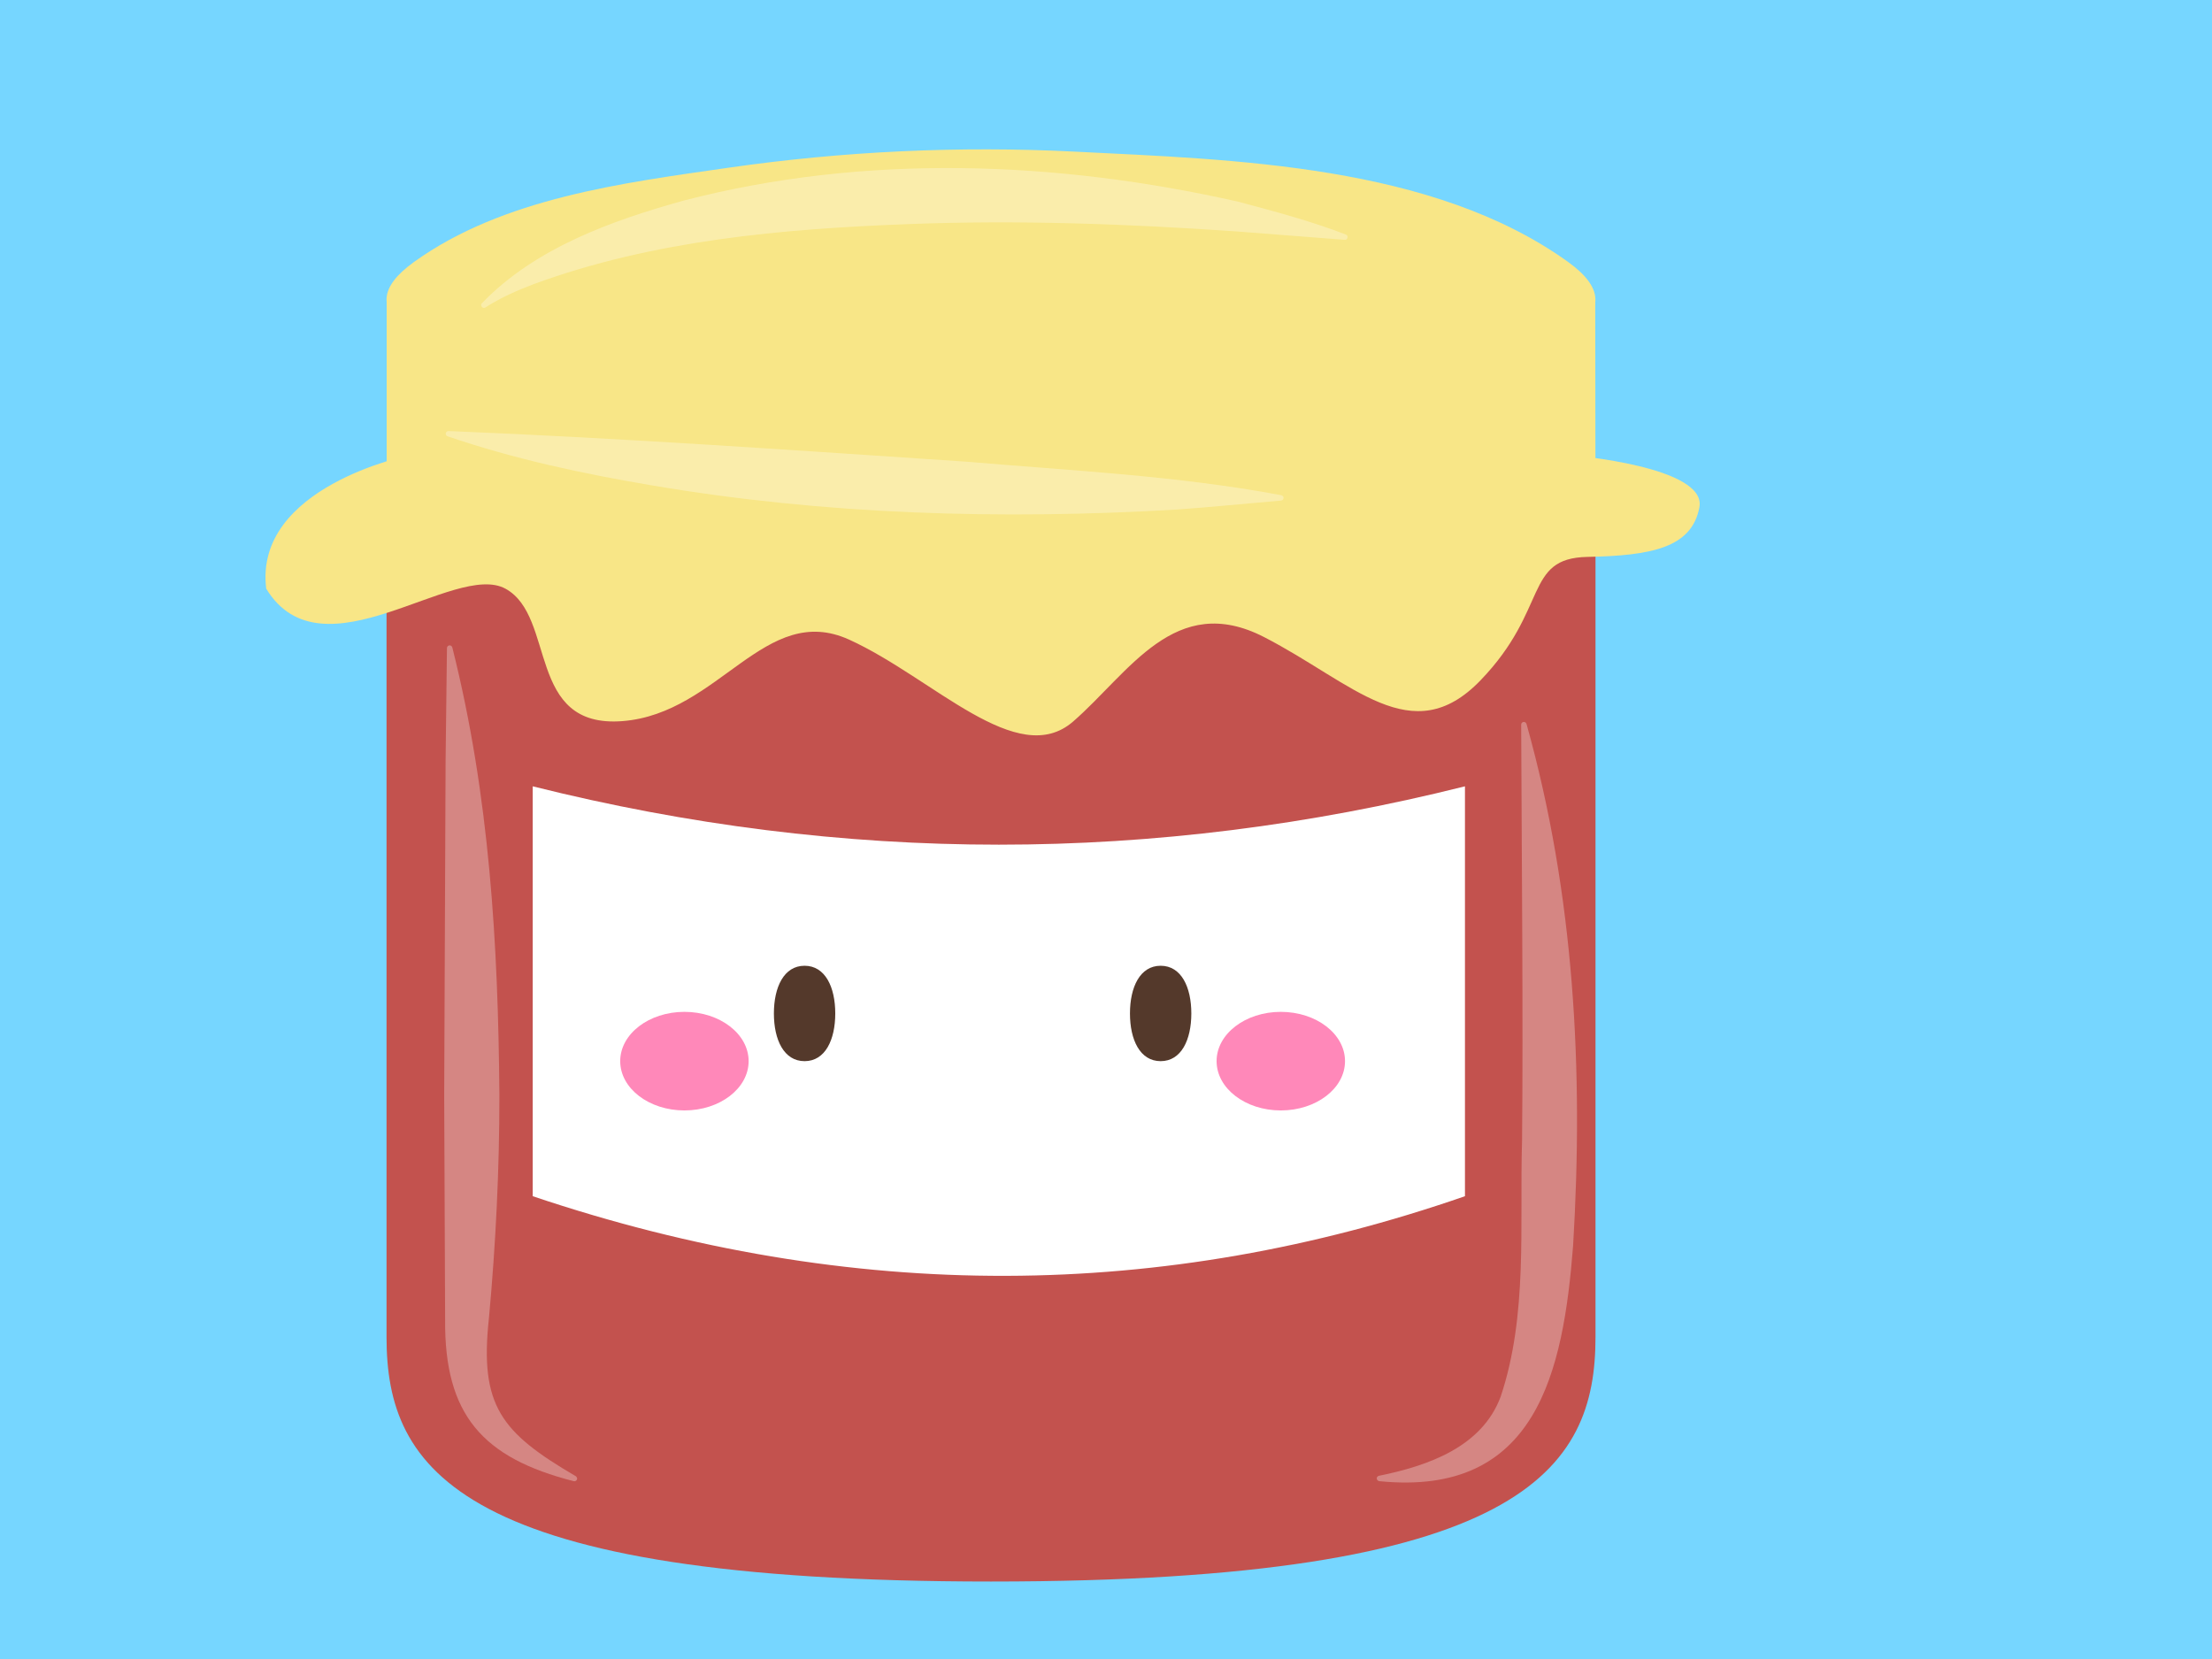 <?xml version='1.0' encoding='UTF-8'?>
<svg xmlns="http://www.w3.org/2000/svg" xmlns:xlink="http://www.w3.org/1999/xlink" xmlns:svg="http://www.w3.org/2000/svg" xmlns:serif="http://www.serif.com/" height="100%" style="fill-rule:evenodd;clip-rule:evenodd;" version="1.1" viewBox="1000.0 625.0 120.0 90.0" width="100%">
    <g>
        <svg:rect x="1000" y="625" width="120" height="90" style="fill:rgb(118,214,255);" />
        <svg:g transform="matrix(0.681,0,0,0.681,778.79,386.186)">
            <svg:path d="M403.78,391.295L403.774,391.295L355.623,394.418L355.623,457.201C355.623,467.746 361.342,476.668 403.774,476.668L403.78,476.668C446.212,476.667 451.931,467.745 451.931,457.201L451.931,394.418L403.78,391.295Z" style="fill:rgb(195,82,78);fill-rule:nonzero;stroke-linecap:round;stroke-linejoin:round;stroke-miterlimit:10;" />
            <svg:path d="M367.268,413.321L367.268,445.973C392.807,454.563 417.538,454.299 441.532,445.973L441.532,413.321C416.778,419.518 392.023,419.518 367.268,413.321Z" style="fill:white;fill-rule:nonzero;stroke-linecap:round;stroke-linejoin:round;stroke-miterlimit:10;" />
            <svg:path d="M357.396,386.955C357.396,386.955 345.026,389.469 346.04,397.58C350.501,404.88 361.046,395.349 365.102,397.58C369.158,399.811 366.724,408.733 374.43,408.125C382.136,407.517 385.786,398.594 392.478,401.636C399.17,404.678 405.862,412.037 410.323,408.155C414.784,404.272 418.435,397.783 425.532,401.433C432.63,405.083 437.294,410.558 442.769,404.88C448.244,399.202 446.216,395.146 451.286,395.045C456.356,394.944 459.6,394.335 460.209,391.091C460.817,387.846 450.07,386.955 450.07,386.955C450.07,386.955 405.051,378.561 357.396,386.955Z" style="fill:rgb(248,230,135);fill-rule:nonzero;stroke-linecap:round;stroke-linejoin:round;stroke-miterlimit:10;" />
            <svg:path d="M355.635,374.369L355.635,388.182C355.635,388.182 372.885,396.091 403.774,396.091C434.663,396.091 451.925,387.413 451.925,387.413L451.911,374.37L355.635,374.37L355.635,374.369Z" style="fill:rgb(248,230,135);fill-rule:nonzero;stroke-linecap:round;stroke-linejoin:round;stroke-miterlimit:10;" />
            <svg:path d="M449.754,371.553C438.967,363.794 423.182,363.399 410.395,362.758C401.22,362.298 392.002,362.729 382.909,364.036C374.434,365.254 364.901,366.45 357.807,371.553C346.371,379.779 382.557,383 403.781,383.517C424.727,383.685 461.19,379.779 449.754,371.553Z" style="fill:rgb(248,230,135);fill-rule:nonzero;stroke-linecap:round;stroke-linejoin:round;stroke-miterlimit:10;" />
            <svg:path d="M451.925,387.412C451.925,387.412 461.223,355.807 475.621,363.918C490.019,372.03 451.925,387.412 451.925,387.412Z" style="fill:none;fill-rule:nonzero;stroke-linecap:round;stroke-linejoin:round;stroke-miterlimit:10;" />
            <svg:path d="M451.925,387.412C451.925,387.412 476.157,371.421 480.249,382.169C484.341,392.917 451.925,387.412 451.925,387.412Z" style="fill:none;fill-rule:nonzero;stroke-linecap:round;stroke-linejoin:round;stroke-miterlimit:10;" />
            <svg:g>
                <svg:path d="M391.369,431.415C391.369,433.514 390.57,435.215 388.925,435.215C387.279,435.215 386.481,433.514 386.481,431.415C386.481,429.317 387.28,427.615 388.925,427.615C390.57,427.615 391.369,429.316 391.369,431.415Z" style="fill:rgb(84,57,43);fill-rule:nonzero;" />
                <svg:path d="M419.734,431.415C419.734,433.514 418.935,435.215 417.29,435.215C415.644,435.215 414.846,433.514 414.846,431.415C414.846,429.317 415.645,427.615 417.29,427.615C418.936,427.615 419.734,429.316 419.734,431.415Z" style="fill:rgb(84,57,43);fill-rule:nonzero;" />
                <svg:path d="M398.442,435.195C400.04,439.26 406.791,439.26 408.389,435.195" style="fill:none;fill-rule:nonzero;stroke-linecap:round;stroke-linejoin:round;stroke-miterlimit:10;" />
                <svg:path d="M384.468,435.214C384.468,437.383 382.178,439.141 379.353,439.141C376.528,439.141 374.238,437.383 374.238,435.214C374.238,433.045 376.528,431.287 379.353,431.287C382.178,431.287 384.468,433.046 384.468,435.214Z" style="fill:rgb(255,136,185);fill-rule:nonzero;" />
                <svg:path d="M431.977,435.214C431.977,437.383 429.687,439.141 426.862,439.141C424.037,439.141 421.747,437.383 421.747,435.214C421.747,433.045 424.037,431.287 426.862,431.287C429.687,431.287 431.977,433.046 431.977,435.214Z" style="fill:rgb(255,136,185);fill-rule:nonzero;" />
            </svg:g>
            <svg:g opacity="0.3">
                <svg:path d="M360.876,402.307C363.828,414.064 364.515,425.898 364.614,437.88C364.619,443.806 364.329,449.738 363.781,455.685C363.019,462.664 364.755,464.793 370.651,468.25C370.776,468.3 370.853,468.46 370.771,468.58C370.719,468.663 370.619,468.698 370.53,468.673C363.28,466.822 360.223,463.393 360.29,455.799L360.216,437.969C360.24,432.114 360.302,416.893 360.328,411.22L360.436,402.305C360.437,402.185 360.536,402.09 360.655,402.091C360.781,402.099 360.859,402.188 360.876,402.307Z" style="fill:white;fill-rule:nonzero;" />
            </svg:g>
            <svg:g opacity="0.3">
                <svg:path d="M446.449,408.398C450.25,421.985 450.989,435.955 450.146,449.933C449.358,459.998 447.232,469.912 434.757,468.678C434.488,468.686 434.397,468.324 434.675,468.246C438.595,467.451 442.888,465.952 444.379,461.934C446.555,455.426 445.877,448.314 446.08,441.534C446.177,431.919 446.046,418.152 446.01,408.407C446.009,408.288 446.106,408.19 446.225,408.19C446.347,408.195 446.428,408.281 446.449,408.398Z" style="fill:white;fill-rule:nonzero;" />
            </svg:g>
            <svg:g opacity="0.3">
                <svg:path d="M363.233,374.824C367.492,370.417 373.573,368.251 379.336,366.648C393.79,362.909 409.003,363.491 423.459,366.746C426.345,367.521 429.225,368.275 432.048,369.367C432.268,369.446 432.199,369.814 431.953,369.786L423.275,369.113C414.602,368.511 405.898,368.199 397.208,368.533C387.131,368.915 376.877,369.819 367.355,373.311C366.015,373.819 364.673,374.416 363.498,375.175C363.293,375.32 363.024,374.998 363.233,374.824Z" style="fill:white;fill-rule:nonzero;" />
            </svg:g>
            <svg:g opacity="0.3">
                <svg:path d="M360.63,385.022C374.489,385.59 388.135,386.549 401.891,387.466C410.214,388.18 418.584,388.574 426.842,390.119C426.974,390.129 427.114,390.24 427.074,390.389C427.053,390.483 426.974,390.549 426.883,390.557C424.103,390.793 421.326,391.079 418.541,391.274C404.623,392.096 390.536,391.689 376.778,389.35C371.268,388.421 365.791,387.253 360.483,385.435C360.371,385.397 360.311,385.275 360.35,385.163C360.399,385.042 360.509,385.005 360.63,385.022Z" style="fill:white;fill-rule:nonzero;" />
            </svg:g>
            <svg:path d="M369.745,373.051C369.745,375.202 384.46,376.947 402.611,376.947C420.762,376.947 435.477,375.203 435.477,373.051C435.477,370.899 420.762,369.155 402.611,369.155C384.46,369.156 369.745,370.9 369.745,373.051Z" style="fill:none;fill-rule:nonzero;stroke-linecap:round;stroke-linejoin:round;stroke-miterlimit:10;" />
            <svg:path d="M374.238,400.229L379.337,394.319" style="fill:none;fill-rule:nonzero;stroke-linecap:round;stroke-linejoin:round;stroke-miterlimit:10;" />
            <svg:path d="M353.768,392.986L360.153,389.875" style="fill:none;fill-rule:nonzero;stroke-linecap:round;stroke-linejoin:round;stroke-miterlimit:10;" />
            <svg:path d="M406.799,402.418L406.799,396.242" style="fill:none;fill-rule:nonzero;stroke-linecap:round;stroke-linejoin:round;stroke-miterlimit:10;" />
            <svg:path d="M437.584,399.33L433.247,393.206" style="fill:none;fill-rule:nonzero;stroke-linecap:round;stroke-linejoin:round;stroke-miterlimit:10;" />
            <svg:path d="M441.532,396.09L438.683,391.944" style="fill:none;fill-rule:nonzero;stroke-linecap:round;stroke-linejoin:round;stroke-miterlimit:10;" />
            <svg:path d="M458.538,408.38C458.538,408.38 467.592,410.587 468.886,402.419C470.406,392.818 465.15,390.797 456.153,388.012" style="fill:none;fill-rule:nonzero;stroke-linecap:round;stroke-linejoin:round;stroke-miterlimit:10;" />
        </svg:g>
    </g>
</svg>